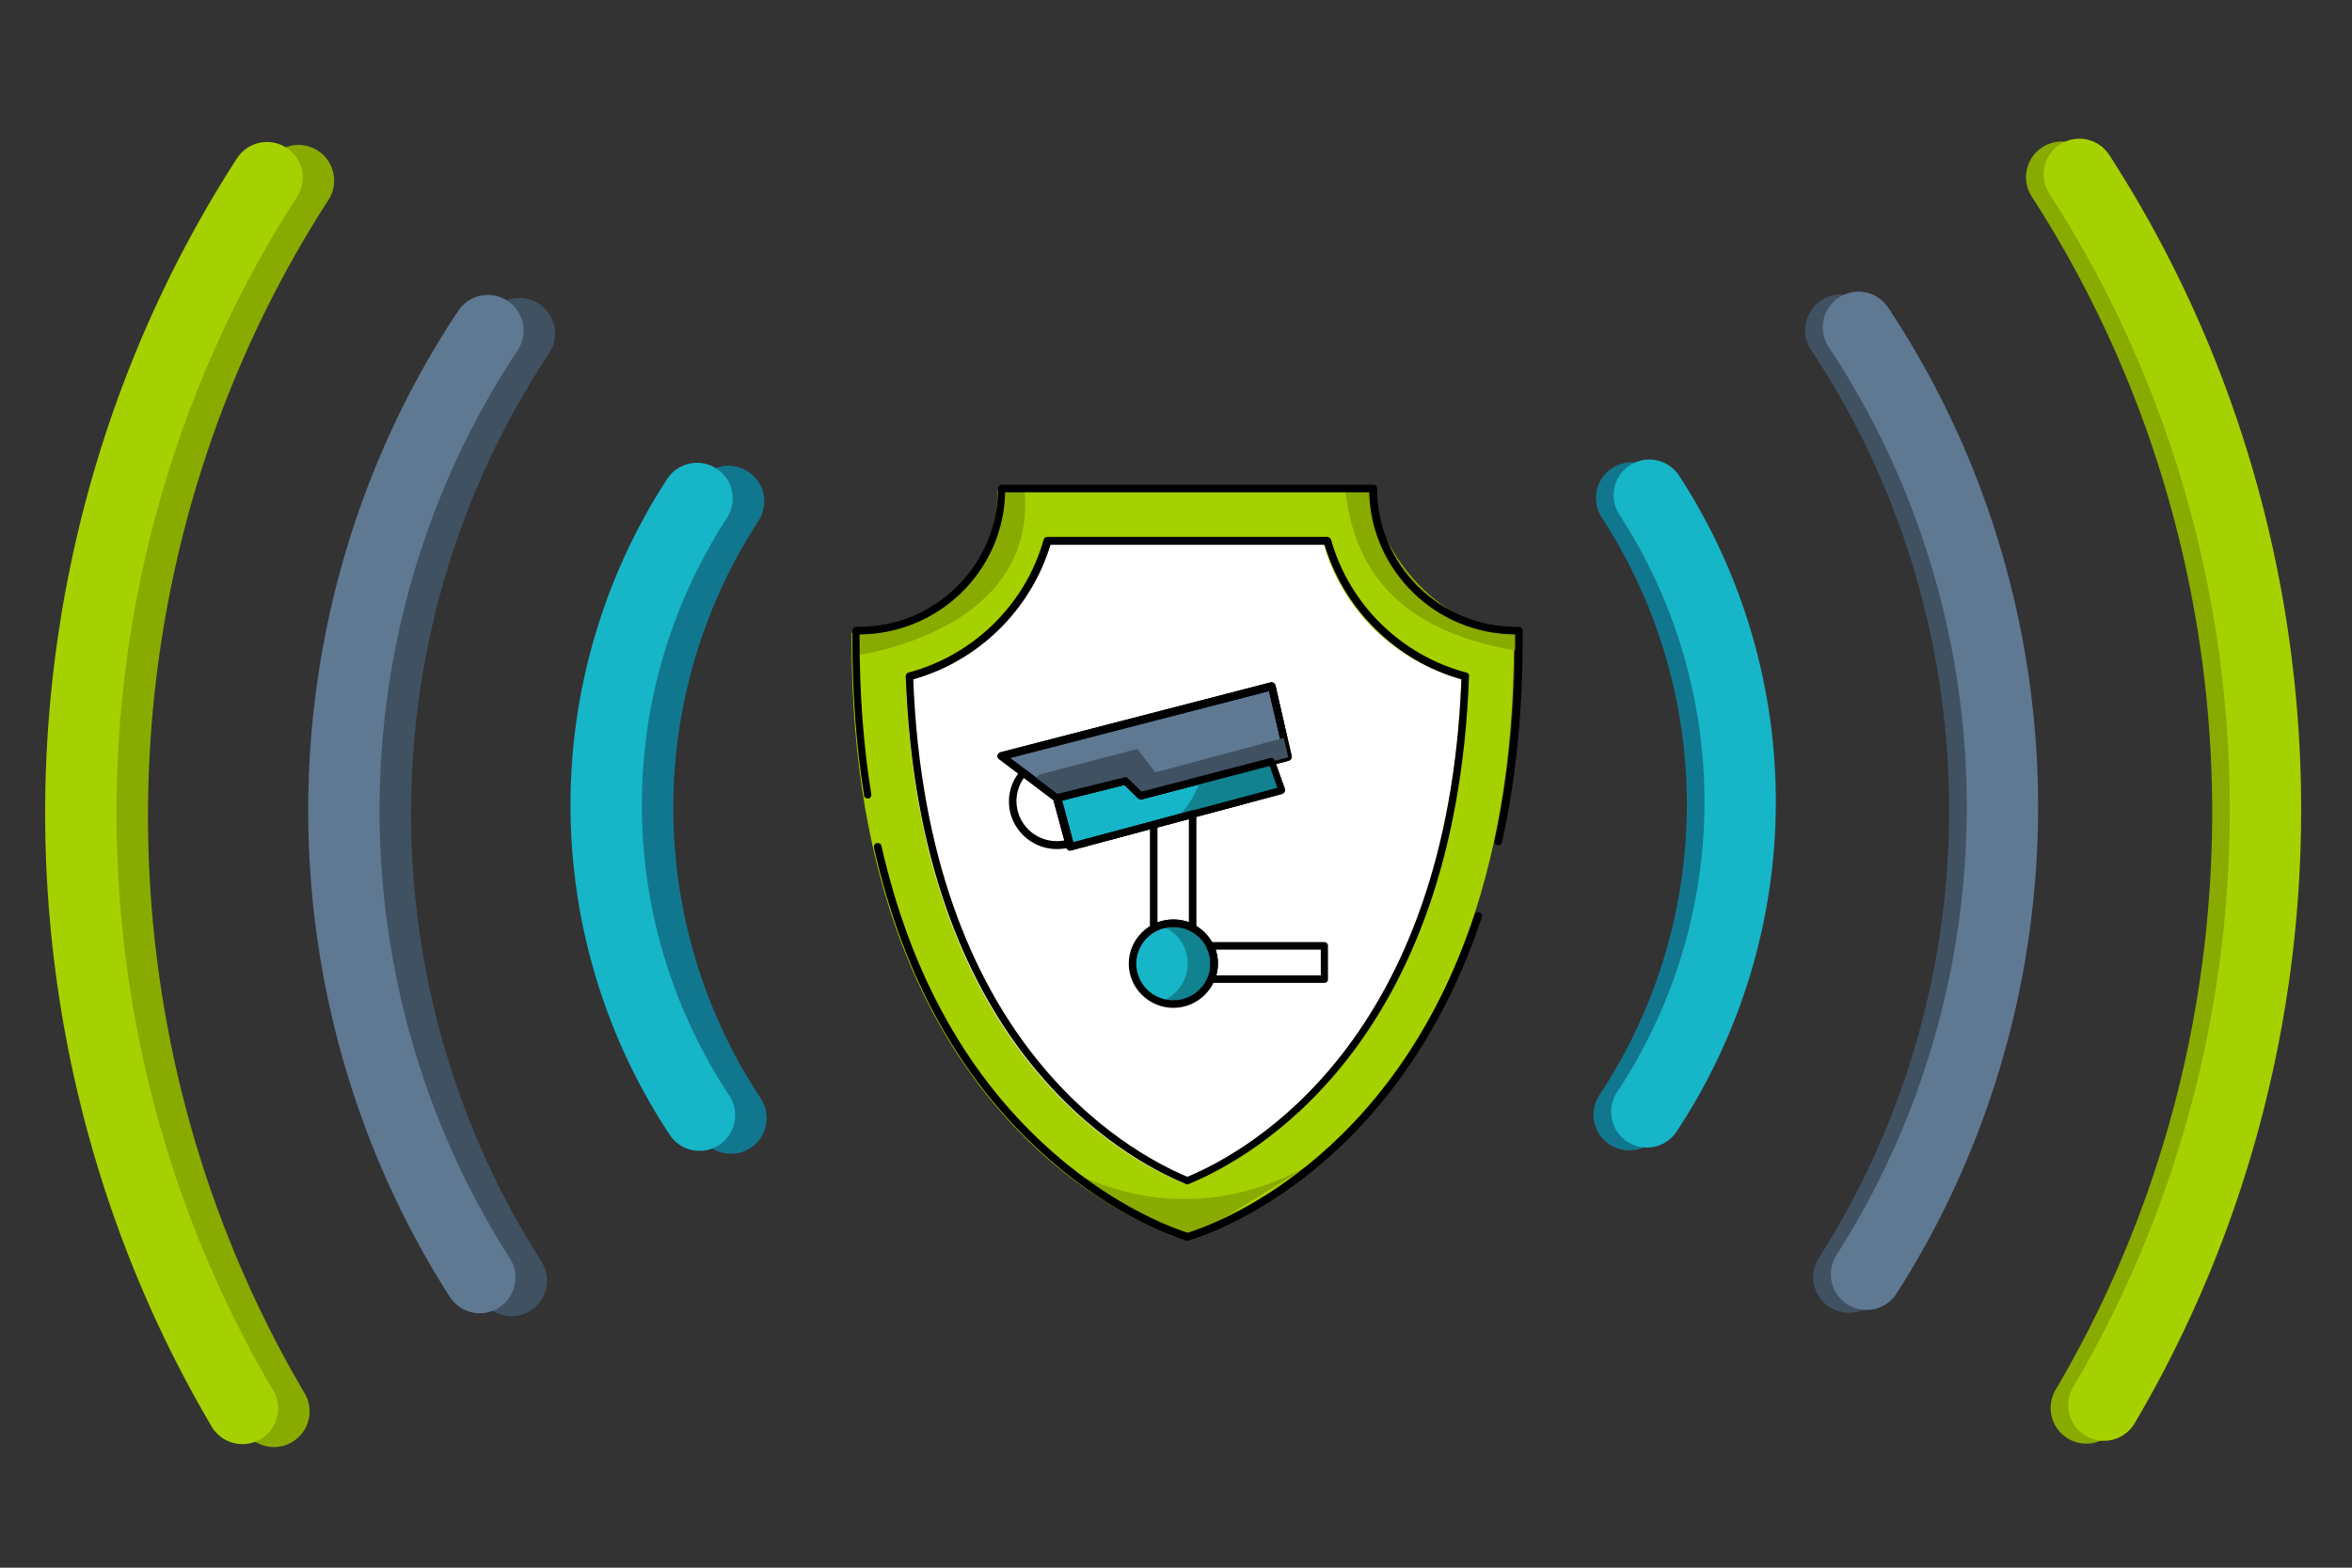 <?xml version="1.0" encoding="UTF-8" standalone="no"?>
<!-- Generator: Adobe Illustrator 24.3.0, SVG Export Plug-In . SVG Version: 6.00 Build 0)  -->

<svg
   xmlns:dc="http://purl.org/dc/elements/1.1/"
   xmlns:cc="http://creativecommons.org/ns#"
   xmlns:rdf="http://www.w3.org/1999/02/22-rdf-syntax-ns#"
   xmlns:svg="http://www.w3.org/2000/svg"
   xmlns="http://www.w3.org/2000/svg"
   xmlns:sodipodi="http://sodipodi.sourceforge.net/DTD/sodipodi-0.dtd"
   xmlns:inkscape="http://www.inkscape.org/namespaces/inkscape"
   version="1.1"
   id="Capa_1"
   x="0px"
   y="0px"
   viewBox="0 0 300 200"
   style="enable-background:new 0 0 300 200;"
   xml:space="preserve"
   sodipodi:docname="pam-actions.svg"
   inkscape:version="0.92.5 (2060ec1f9f, 2020-04-08)"><rect x="0" y="0" width="300" height="200" fill="#333333" stroke="none"/><defs
   id="defs1881" /><sodipodi:namedview
   pagecolor="#ffffff"
   bordercolor="#666666"
   borderopacity="1"
   objecttolerance="10"
   gridtolerance="10"
   guidetolerance="10"
   inkscape:pageopacity="0"
   inkscape:pageshadow="2"
   inkscape:window-width="1920"
   inkscape:window-height="1025"
   id="namedview1879"
   showgrid="false"
   inkscape:zoom="3.0016683"
   inkscape:cx="148.39404"
   inkscape:cy="89.52343"
   inkscape:window-x="0"
   inkscape:window-y="29"
   inkscape:window-maximized="1"
   inkscape:current-layer="Capa_1"
   showguides="true"
   inkscape:guide-bbox="true" />
<style
   type="text/css"
   id="style1814">
	.st0{fill:#5F7993;}
	.st1{fill:#17B5C8;}
	.st2{fill:#11828F;}
	.st3{fill:#405162;}
	.st4{fill:#A6D100;}
	.st5{fill:#89AB00;}
	.st6{fill:#FFFFFF;}
	.st7{fill:none;stroke:#17B5C8;stroke-width:2;stroke-miterlimit:10;}
</style>

















<g
   id="g2287"
   transform="matrix(1.376,0,0,1.376,-64.507,-38.025)"><path
     transform="scale(-1,1)"
     d="m -114.413,74.124 a 52.138,52.138 0 0 1 -0.228,57.176"
     sodipodi:open="true"
     sodipodi:end="0.58434445"
     sodipodi:start="5.7068237"
     sodipodi:ry="52.137672"
     sodipodi:rx="52.137672"
     sodipodi:cy="102.53809"
     sodipodi:cx="-158.12816"
     sodipodi:type="arc"
     id="path2149-1-9"
     style="opacity:1;fill:none;fill-opacity:1;fill-rule:nonzero;stroke:#11778e;stroke-width:6.614;stroke-linecap:round;stroke-linejoin:round;stroke-miterlimit:4;stroke-dasharray:none;stroke-dashoffset:0;stroke-opacity:1" /><path
     transform="scale(-1,1)"
     d="m -95.027,58.562 a 76.124,78.623 0 0 1 0.752,87.796"
     sodipodi:open="true"
     sodipodi:end="0.58355507"
     sodipodi:start="5.6819318"
     sodipodi:ry="78.62294"
     sodipodi:rx="76.124336"
     sodipodi:cy="103.0367"
     sodipodi:cx="-157.80167"
     sodipodi:type="arc"
     id="path2151-8-2"
     style="opacity:1;fill:none;fill-opacity:1;fill-rule:nonzero;stroke:#405162;stroke-width:6.614;stroke-linecap:round;stroke-linejoin:round;stroke-miterlimit:4;stroke-dasharray:none;stroke-dashoffset:0;stroke-opacity:1" /><path
     transform="scale(-1,1)"
     d="M -74.548,44.379 A 100.806,105.275 0 0 1 -72.269,158.49"
     sodipodi:open="true"
     sodipodi:end="0.55205792"
     sodipodi:start="5.6894063"
     sodipodi:ry="105.2748"
     sodipodi:rx="100.80588"
     sodipodi:cy="103.27965"
     sodipodi:cx="-158.09958"
     sodipodi:type="arc"
     id="path2151-6-7-0"
     style="opacity:1;fill:none;fill-opacity:1;fill-rule:nonzero;stroke:#89ab00;stroke-width:6.614;stroke-linecap:round;stroke-linejoin:round;stroke-miterlimit:4;stroke-dasharray:none;stroke-dashoffset:0;stroke-opacity:1" /><g
     transform="matrix(1.761,0,0,1.761,-243.355,-9.676)"
     id="g2001"><path
       inkscape:connector-curvature="0"
       id="path2126"
       d="m 219.841,48.481 15.724,-0.236 7.715,8.539 v 0 c 0,0 -0.177,6.066 -1.06,9.128 -0.883,3.062 -8.873,17.455 -14.978,17.62 -6.105,0.165 -12.937,-11.79 -13.82,-13.969 -0.883,-2.179 -1.885,-14.252 -1.885,-14.252 l 4.535,-2.297 z"
       style="fill:#ffffff;stroke:none;stroke-width:1px;stroke-linecap:butt;stroke-linejoin:miter;stroke-opacity:1" /><g
       id="g1935"
       transform="matrix(0.199,0,0,0.199,197.503,46.648)"><ellipse
         id="ellipse1816"
         ry="10.7"
         rx="10.8"
         cy="127"
         cx="146.1"
         class="st1"
         style="fill:#17b5c8" /><path
         id="path1818"
         d="m 146.1,116.3 c -1.2,0 -2.4,0.2 -3.5,0.6 4.3,1.4 7.3,5.4 7.3,10.1 0,4.7 -3.1,8.7 -7.3,10.1 1.1,0.4 2.3,0.6 3.5,0.6 6,0 10.8,-4.8 10.8,-10.7 0,-5.9 -4.9,-10.7 -10.8,-10.7 z"
         class="st2"
         inkscape:connector-curvature="0"
         style="fill:#11828f" /><g
         id="g1824">
	<polygon
   id="polygon1820"
   points="174.8,81.2 172.1,73.5 137.5,82.6 133.5,78.7 115.3,83.2 118.8,96.1 "
   class="st1"
   style="fill:#17b5c8" />
	<path
   id="path1822"
   d="m 118.8,97.1 c -0.2,0 -0.3,0 -0.5,-0.1 -0.2,-0.1 -0.4,-0.3 -0.5,-0.6 l -3.5,-12.9 c -0.1,-0.3 0,-0.5 0.1,-0.8 0.1,-0.2 0.4,-0.4 0.6,-0.5 l 18.2,-4.5 c 0.3,-0.1 0.7,0 0.9,0.3 l 3.6,3.5 34,-8.9 c 0.5,-0.1 1,0.1 1.2,0.6 l 2.7,7.6 c 0.1,0.3 0.1,0.5 -0.1,0.8 -0.1,0.2 -0.4,0.4 -0.6,0.5 l -56,15 c 0.1,0 0,0 -0.1,0 z m -2.2,-13.2 3,11 54,-14.4 -2,-5.8 -33.7,8.8 c -0.3,0.1 -0.7,0 -1,-0.3 l -3.6,-3.5 z"
   inkscape:connector-curvature="0" />
</g><g
         id="g1830">
	<polygon
   id="polygon1826"
   points="133.5,78.7 115.3,83.2 100.7,72.2 172.2,53.6 176.5,72.4 137.5,82.6 "
   class="st0"
   style="fill:#5f7993" />
	<path
   id="path1828"
   d="m 115.3,84.2 c -0.2,0 -0.4,-0.1 -0.6,-0.2 L 100,72.9 c -0.3,-0.2 -0.5,-0.6 -0.4,-1 0.1,-0.4 0.4,-0.7 0.7,-0.8 l 71.5,-18.5 c 0.3,-0.1 0.5,0 0.8,0.1 0.2,0.1 0.4,0.4 0.5,0.6 l 4.3,18.8 c 0.1,0.5 -0.2,1 -0.7,1.2 l -39,10.2 c -0.3,0.1 -0.7,0 -1,-0.3 l -3.6,-3.5 -17.6,4.4 c 0,0.1 -0.1,0.1 -0.2,0.1 z m -12.4,-11.6 12.7,9.5 17.7,-4.4 c 0.3,-0.1 0.7,0 0.9,0.3 l 3.6,3.5 37.5,-9.8 -3.9,-16.8 z"
   inkscape:connector-curvature="0" />
</g><path
         id="path1832"
         d="m 235.7,39.5 c -20.9,0 -37.8,-16.8 -37.8,-37.5 0,0 0,-0.1 0,-0.1 h -49 -0.3 -49 c 0,0 0,0.1 0,0.1 0,20.7 -16.9,37.5 -37.8,37.5 -0.3,0 -0.5,0 -0.8,0 v 2.2 c 0,129.7 82.1,156.4 87.5,158.1 v 0.1 c 0,0 0.1,0 0.1,0 0.1,0 0.1,0 0.1,0 v -0.1 c 5.5,-1.6 87.5,-28.4 87.5,-158.1 v -2.2 c 0,0 -0.2,0 -0.5,0 z M 148.8,185.1 C 133.4,178.8 78.8,149.6 75.3,51.7 92.9,47 106.9,33.3 111.8,15.8 h 74 c 4.9,17.5 18.9,31.2 36.5,35.9 -3.5,97.9 -58.1,127.1 -73.5,133.4 z"
         class="st4"
         inkscape:connector-curvature="0"
         style="fill:#a6d100" /><path
         id="path1834"
         d="m 106.7,1.2 h -6 c 0,0 0,0.1 0,0.1 0,20.7 -16.9,37.5 -37.8,37.5 -0.3,0 -0.5,0 -0.8,0 V 41 c 0,1.5 0,3 0,4.5 10.1,-1.6 48,-10.2 44.6,-44.3 z"
         class="st5"
         inkscape:connector-curvature="0"
         style="fill:#89ab00" /><path
         id="path1836"
         d="m 237.5,39.4 -0.6,-0.5 c -0.1,0 -0.1,0 -0.2,0 -19.1,0 -36,-19.4 -38.6,-37.6 h -5.1 -1.5 c 1.9,16.7 9.5,37.1 45.9,43 0,-1 0,-2.1 0,-3.1 v -1.8 z"
         class="st5"
         inkscape:connector-curvature="0"
         style="fill:#89ab00" /><g
         id="g1844">
	<path
   id="path1838"
   d="m 115.2,179.7 -4.4,-3 c 0.1,0.1 1.6,1.3 4.4,3 z"
   class="st5"
   inkscape:connector-curvature="0"
   style="fill:#89ab00" />
	<path
   id="path1840"
   d="m 183.7,179.5 -0.2,0.1 c 0,0 0.1,0 0.2,-0.1 0,0 0,0 0,0 z"
   class="st5"
   inkscape:connector-curvature="0"
   style="fill:#89ab00" />
	<path
   id="path1842"
   d="m 115.2,179.7 24.2,16.4 c 4.9,2.3 8.2,3.4 9.2,3.6 v 0.1 c 0,0 0.1,0 0.1,0 0.1,0 0.1,0 0.1,0 v -0.1 c 0.6,-0.2 2,-0.6 4.1,-1.4 l 30.4,-18.7 c -31.4,18.2 -58,6.3 -68.1,0.1 z"
   class="st5"
   inkscape:connector-curvature="0"
   style="fill:#89ab00" />
</g><g
         id="g1848">
	<path
   id="path1846"
   d="m 149.6,200.3 c -0.2,0 -0.4,-0.1 -0.6,-0.2 0,0 0,0 0,0 -3.7,-1.2 -18.8,-6.5 -35.6,-21.2 -23,-20 -38.7,-47.8 -46.5,-82.6 -0.1,-0.5 0.2,-1.1 0.8,-1.2 0.5,-0.1 1.1,0.2 1.2,0.8 7.8,34.4 23.2,61.8 45.9,81.5 17.1,14.9 32.8,20.1 35.1,20.8 6.1,-1.9 54,-18.4 75.9,-84.2 0.2,-0.5 0.7,-0.8 1.3,-0.6 0.5,0.2 0.8,0.7 0.6,1.3 -22.1,66.3 -70.4,83.4 -77.1,85.4 -0.2,0.1 -0.4,0.2 -0.7,0.2 -0.1,0 -0.2,0 -0.3,0 z m 0.2,-14.9 c -0.1,0 -0.3,0 -0.4,-0.1 C 132.9,178.5 78.8,148.9 75.3,51 c 0,-0.5 0.3,-0.9 0.7,-1 17.3,-4.6 31,-18.1 35.8,-35.2 0.1,-0.4 0.5,-0.7 1,-0.7 h 74 c 0.4,0 0.8,0.3 1,0.7 4.8,17.1 18.5,30.6 35.8,35.2 0.5,0.1 0.8,0.5 0.7,1 -3.5,97.8 -57.6,127.5 -74.1,134.3 -0.1,0.1 -0.3,0.1 -0.4,0.1 z M 77.3,51.8 c 3.7,95.3 55.9,124.6 72.5,131.6 16.6,-6.9 68.8,-36.3 72.5,-131.6 C 205,46.9 191.2,33.3 186.1,16.2 H 113.6 C 108.4,33.3 94.7,46.9 77.3,51.8 Z m 154.8,43.9 c -0.1,0 -0.1,0 -0.2,0 -0.5,-0.1 -0.9,-0.6 -0.8,-1.2 3.6,-16.3 5.4,-34.3 5.4,-53.4 V 39.9 C 215.5,39.8 198.4,23 197.9,2.3 H 101.6 C 101.2,23 84.1,39.8 63.1,39.9 v 1.2 c 0,14.4 1,28.2 3.1,41.1 0.1,0.5 -0.3,1.1 -0.8,1.1 C 64.9,83.4 64.3,83 64.3,82.5 62.2,69.6 61.2,55.6 61.2,41.1 v -2.2 c 0,-0.3 0.1,-0.5 0.3,-0.7 0.2,-0.2 0.4,-0.3 0.7,-0.3 h 0.3 c 0.1,0 0.3,0 0.4,0 20.3,0 36.8,-16.4 36.8,-36.5 0,-0.5 0.4,-1.1 1,-1.1 H 199 c 0.6,0 1,0.4 1,1 0,0 0,0.1 0,0.1 0,20.1 16.5,36.5 36.8,36.5 0.1,0 0.3,0 0.4,0 h 0.3 c 0.3,0 0.5,0.1 0.7,0.3 0.2,0.2 0.3,0.4 0.3,0.7 v 2.2 c 0,19.3 -1.8,37.4 -5.5,53.9 -0.1,0.4 -0.5,0.7 -0.9,0.7 z"
   inkscape:connector-curvature="0" />
</g><g
         id="g1852">
	<path
   id="path1850"
   d="m 115.3,84.2 c -0.2,0 -0.4,-0.1 -0.6,-0.2 L 100,72.9 c -0.3,-0.2 -0.5,-0.6 -0.4,-1 0.1,-0.4 0.4,-0.7 0.7,-0.8 l 71.5,-18.5 c 0.3,-0.1 0.5,0 0.8,0.1 0.2,0.1 0.4,0.4 0.5,0.6 l 4.3,18.8 c 0.1,0.5 -0.2,1 -0.7,1.2 l -39,10.2 c -0.3,0.1 -0.7,0 -1,-0.3 l -3.6,-3.5 -17.6,4.4 c 0,0.1 -0.1,0.1 -0.2,0.1 z m -12.4,-11.6 12.7,9.5 17.7,-4.4 c 0.3,-0.1 0.7,0 0.9,0.3 l 3.6,3.5 37.5,-9.8 -3.9,-16.8 z"
   inkscape:connector-curvature="0" />
</g><path
         id="path1854"
         d="m 157.3,85.9 17.2,-5.7 -0.4,-1.1 -2.9,-5.1 -18.2,5.3 c 0,0 -2.2,6.1 -6.5,9.5 z"
         class="st2"
         inkscape:connector-curvature="0"
         style="fill:#11828f" /><g
         id="g1858">
	<path
   id="path1856"
   d="m 146.1,138.7 c -6.5,0 -11.8,-5.3 -11.8,-11.7 0,-6.4 5.3,-11.7 11.8,-11.7 6.5,0 11.8,5.3 11.8,11.7 0,6.4 -5.3,11.7 -11.8,11.7 z m 0,-21.4 c -5.4,0 -9.8,4.4 -9.8,9.7 0,5.4 4.4,9.7 9.8,9.7 5.4,0 9.8,-4.4 9.8,-9.7 0,-5.3 -4.4,-9.7 -9.8,-9.7 z"
   inkscape:connector-curvature="0" />
</g><polygon
         id="polygon1860"
         points="133.5,78.7 137.5,82.6 176.5,72.4 175.3,67.3 141.3,76.4 136.6,70.2 110.6,77 109.1,78.5 115.3,83.2 "
         class="st3"
         style="fill:#405162" /><g
         id="g1864">
	<path
   id="path1862"
   d="m 118.8,97.1 c -0.2,0 -0.3,0 -0.5,-0.1 -0.2,-0.1 -0.4,-0.3 -0.5,-0.6 l -3.5,-12.9 c -0.1,-0.3 0,-0.5 0.1,-0.8 0.1,-0.2 0.4,-0.4 0.6,-0.5 l 18.2,-4.5 c 0.3,-0.1 0.7,0 0.9,0.3 l 3.6,3.5 34,-8.9 c 0.5,-0.1 1,0.1 1.2,0.6 l 2.7,7.6 c 0.1,0.3 0.1,0.5 -0.1,0.8 -0.1,0.2 -0.4,0.4 -0.6,0.5 l -56,15 c 0.1,0 0,0 -0.1,0 z m -2.2,-13.2 3,11 54,-14.4 -2,-5.8 -33.7,8.8 c -0.3,0.1 -0.7,0 -1,-0.3 l -3.6,-3.5 z"
   inkscape:connector-curvature="0" />
</g><g
         id="g1868">
	<path
   id="path1866"
   d="m 115.3,96.7 c -7,0 -12.7,-5.7 -12.7,-12.6 0,-3 1.1,-5.9 3.1,-8.2 0.3,-0.4 0.9,-0.5 1.4,-0.1 l 9,6.8 c 0.2,0.1 0.3,0.3 0.4,0.5 l 3.2,12 c 0.1,0.5 -0.2,1.1 -0.7,1.2 -1.3,0.2 -2.5,0.4 -3.7,0.4 z m -8.7,-18.9 c -1.3,1.8 -2,4 -2,6.2 0,5.9 4.8,10.6 10.7,10.6 0.7,0 1.4,-0.1 2.1,-0.2 l -2.9,-10.7 z"
   inkscape:connector-curvature="0" />
</g><g
         id="g1872">
	<path
   id="path1870"
   d="m 140.9,118.6 c -0.2,0 -0.4,0 -0.5,-0.1 -0.3,-0.2 -0.5,-0.5 -0.5,-0.9 V 90.3 c 0,-0.4 0.3,-0.8 0.7,-1 l 10.3,-2.8 c 0.3,-0.1 0.6,0 0.9,0.2 0.2,0.2 0.4,0.5 0.4,0.8 v 30 c 0,0.3 -0.2,0.7 -0.5,0.9 -0.3,0.2 -0.7,0.2 -1,0 -1.4,-0.8 -3,-1.1 -4.6,-1.1 -1.7,0 -3.3,0.4 -4.8,1.2 -0.1,0.1 -0.3,0.1 -0.4,0.1 z m 1,-27.6 v 25.1 c 2.6,-1 5.6,-1 8.3,-0.1 V 88.8 Z"
   inkscape:connector-curvature="0" />
</g><g
         id="g1876">
	<path
   id="path1874"
   d="m 186.1,132.1 h -30 c -0.3,0 -0.6,-0.2 -0.8,-0.4 -0.2,-0.3 -0.2,-0.6 -0.1,-0.9 0.5,-1.2 0.7,-2.4 0.7,-3.7 0,-1.5 -0.3,-2.9 -1,-4.3 -0.2,-0.3 -0.1,-0.7 0,-1 0.1,-0.3 0.5,-0.5 0.8,-0.5 H 186 c 0.6,0 1,0.4 1,1 v 8.8 c 0.1,0.5 -0.4,1 -0.9,1 z m -28.6,-2 h 27.6 v -6.8 h -27.8 c 0.4,1.2 0.6,2.5 0.6,3.7 0,1.1 -0.2,2.1 -0.4,3.1 z"
   inkscape:connector-curvature="0" />
</g></g></g><path
     d="m 198.129,73.808 a 52.138,52.138 0 0 1 -0.228,57.176"
     sodipodi:open="true"
     sodipodi:end="0.58434445"
     sodipodi:start="5.7068237"
     sodipodi:ry="52.137672"
     sodipodi:rx="52.137672"
     sodipodi:cy="102.22215"
     sodipodi:cx="154.41414"
     sodipodi:type="arc"
     id="path2149"
     style="opacity:1;fill:none;fill-opacity:1;fill-rule:nonzero;stroke:#11778e;stroke-width:6.614;stroke-linecap:round;stroke-linejoin:round;stroke-miterlimit:4;stroke-dasharray:none;stroke-dashoffset:0;stroke-opacity:1" /><path
     d="m 217.515,58.246 a 76.124,78.623 0 0 1 0.752,87.796"
     sodipodi:open="true"
     sodipodi:end="0.58355507"
     sodipodi:start="5.6819318"
     sodipodi:ry="78.62294"
     sodipodi:rx="76.124336"
     sodipodi:cy="102.72077"
     sodipodi:cx="154.74063"
     sodipodi:type="arc"
     id="path2151"
     style="opacity:1;fill:none;fill-opacity:1;fill-rule:nonzero;stroke:#405162;stroke-width:6.614;stroke-linecap:round;stroke-linejoin:round;stroke-miterlimit:4;stroke-dasharray:none;stroke-dashoffset:0;stroke-opacity:1" /><path
     d="m 237.994,44.063 a 100.806,105.275 0 0 1 2.28,114.111"
     sodipodi:open="true"
     sodipodi:end="0.55205792"
     sodipodi:start="5.6894063"
     sodipodi:ry="105.2748"
     sodipodi:rx="100.80588"
     sodipodi:cy="102.96371"
     sodipodi:cx="154.44272"
     sodipodi:type="arc"
     id="path2151-6"
     style="opacity:1;fill:none;fill-opacity:1;fill-rule:nonzero;stroke:#89ab00;stroke-width:6.614;stroke-linecap:round;stroke-linejoin:round;stroke-miterlimit:4;stroke-dasharray:none;stroke-dashoffset:0;stroke-opacity:1" /><path
     transform="scale(-1,1)"
     d="m -111.493,73.851 a 52.138,52.138 0 0 1 -0.228,57.176"
     sodipodi:open="true"
     sodipodi:end="0.58434445"
     sodipodi:start="5.7068237"
     sodipodi:ry="52.137672"
     sodipodi:rx="52.137672"
     sodipodi:cy="102.26499"
     sodipodi:cx="-155.20738"
     sodipodi:type="arc"
     id="path2149-1"
     style="opacity:1;fill:none;fill-opacity:1;fill-rule:nonzero;stroke:#17b5c8;stroke-width:6.614;stroke-linecap:round;stroke-linejoin:round;stroke-miterlimit:4;stroke-dasharray:none;stroke-dashoffset:0;stroke-opacity:1" /><path
     transform="scale(-1,1)"
     d="m -92.107,58.288 a 76.124,78.623 0 0 1 0.752,87.796"
     sodipodi:open="true"
     sodipodi:end="0.58355507"
     sodipodi:start="5.6819318"
     sodipodi:ry="78.62294"
     sodipodi:rx="76.124336"
     sodipodi:cy="102.76361"
     sodipodi:cx="-154.88089"
     sodipodi:type="arc"
     id="path2151-8"
     style="opacity:1;fill:none;fill-opacity:1;fill-rule:nonzero;stroke:#5f7993;stroke-width:6.614;stroke-linecap:round;stroke-linejoin:round;stroke-miterlimit:4;stroke-dasharray:none;stroke-dashoffset:0;stroke-opacity:1" /><path
     transform="scale(-1,1)"
     d="m -71.628,44.106 a 100.806,105.275 0 0 1 2.28,114.111"
     sodipodi:open="true"
     sodipodi:end="0.55205792"
     sodipodi:start="5.6894063"
     sodipodi:ry="105.2748"
     sodipodi:rx="100.80588"
     sodipodi:cy="103.00655"
     sodipodi:cx="-155.1788"
     sodipodi:type="arc"
     id="path2151-6-7"
     style="opacity:1;fill:none;fill-opacity:1;fill-rule:nonzero;stroke:#a6d100;stroke-width:6.614;stroke-linecap:round;stroke-linejoin:round;stroke-miterlimit:4;stroke-dasharray:none;stroke-dashoffset:0;stroke-opacity:1" /><path
     d="m 199.764,73.547 a 52.138,52.138 0 0 1 -0.228,57.176"
     sodipodi:open="true"
     sodipodi:end="0.58434445"
     sodipodi:start="5.7068237"
     sodipodi:ry="52.137672"
     sodipodi:rx="52.137672"
     sodipodi:cy="101.96056"
     sodipodi:cx="156.04938"
     sodipodi:type="arc"
     id="path2149-2"
     style="opacity:1;fill:none;fill-opacity:1;fill-rule:nonzero;stroke:#17b5c8;stroke-width:6.614;stroke-linecap:round;stroke-linejoin:round;stroke-miterlimit:4;stroke-dasharray:none;stroke-dashoffset:0;stroke-opacity:1" /><path
     d="m 219.15,57.984 a 76.124,78.623 0 0 1 0.752,87.796"
     sodipodi:open="true"
     sodipodi:end="0.58355507"
     sodipodi:start="5.6819318"
     sodipodi:ry="78.62294"
     sodipodi:rx="76.124336"
     sodipodi:cy="102.45918"
     sodipodi:cx="156.37587"
     sodipodi:type="arc"
     id="path2151-3"
     style="opacity:1;fill:none;fill-opacity:1;fill-rule:nonzero;stroke:#5f7993;stroke-width:6.614;stroke-linecap:round;stroke-linejoin:round;stroke-miterlimit:4;stroke-dasharray:none;stroke-dashoffset:0;stroke-opacity:1" /><path
     d="m 239.629,43.801 a 100.806,105.275 0 0 1 2.28,114.111"
     sodipodi:open="true"
     sodipodi:end="0.55205792"
     sodipodi:start="5.6894063"
     sodipodi:ry="105.2748"
     sodipodi:rx="100.80588"
     sodipodi:cy="102.70212"
     sodipodi:cx="156.07796"
     sodipodi:type="arc"
     id="path2151-6-75"
     style="opacity:1;fill:none;fill-opacity:1;fill-rule:nonzero;stroke:#a6d100;stroke-width:6.614;stroke-linecap:round;stroke-linejoin:round;stroke-miterlimit:4;stroke-dasharray:none;stroke-dashoffset:0;stroke-opacity:1" /></g></svg>